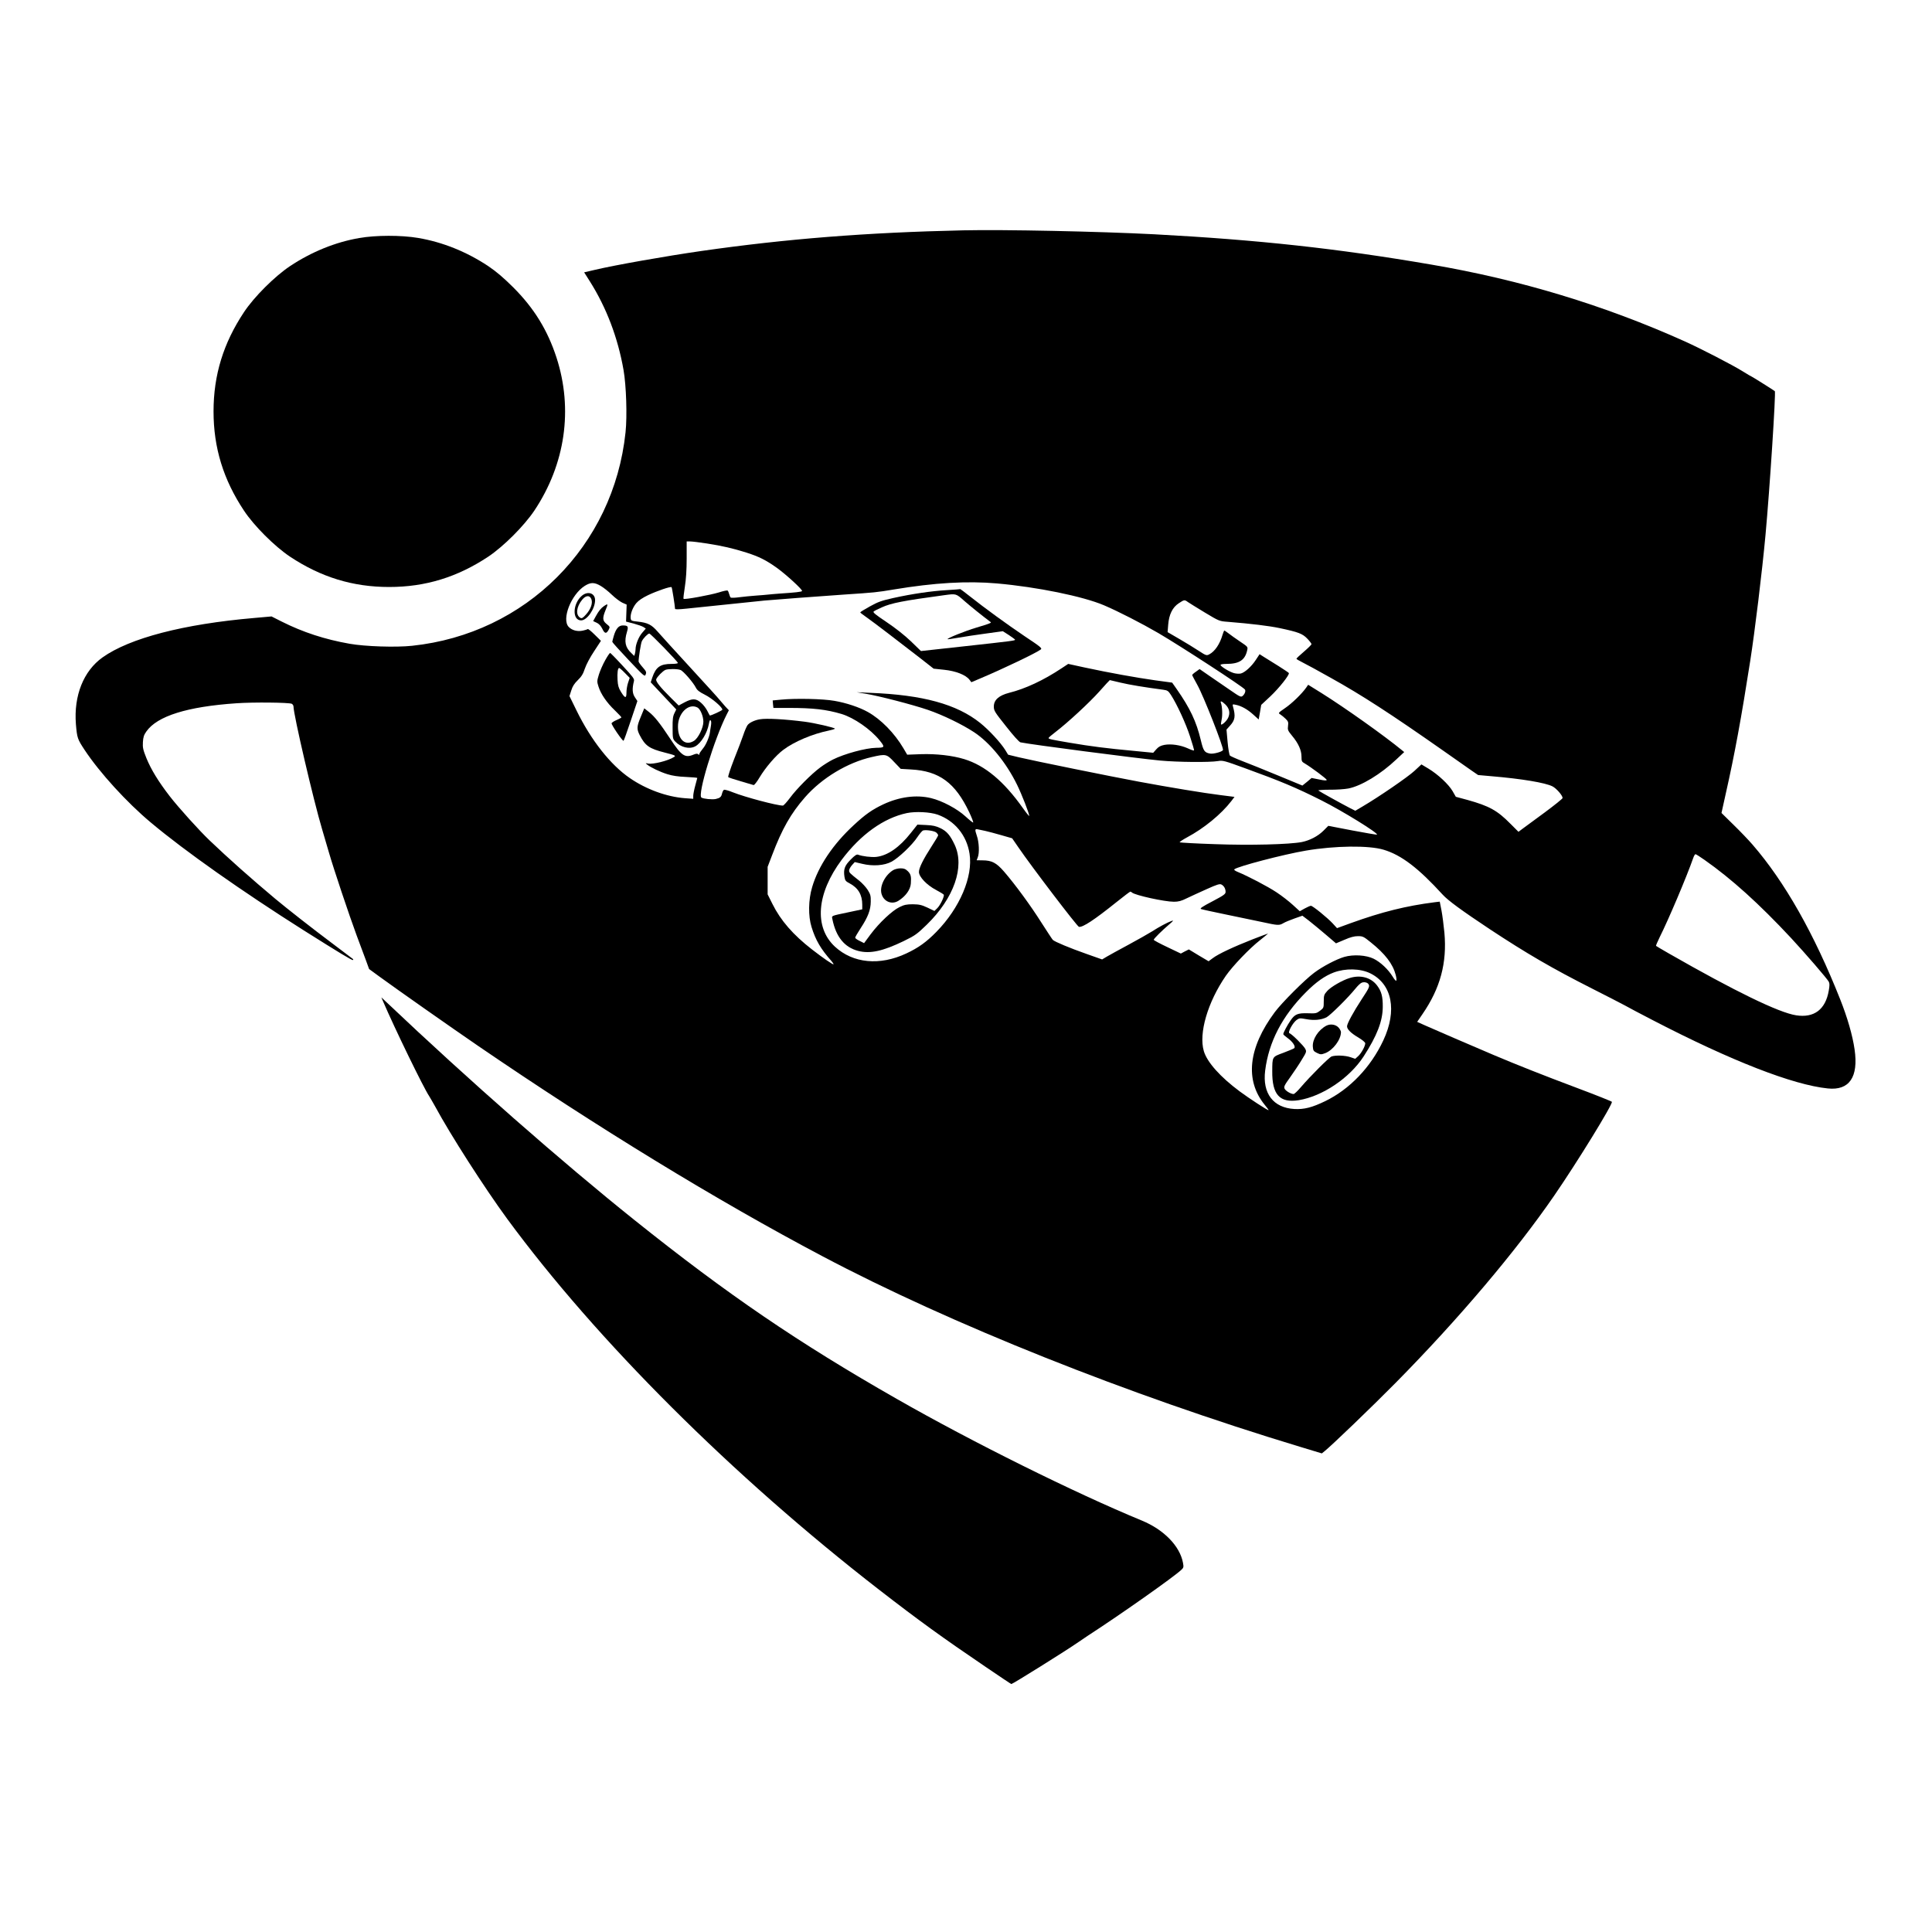 <?xml version="1.0" standalone="no"?>
<!DOCTYPE svg PUBLIC "-//W3C//DTD SVG 20010904//EN"
 "http://www.w3.org/TR/2001/REC-SVG-20010904/DTD/svg10.dtd">
<svg version="1.0" xmlns="http://www.w3.org/2000/svg"
 width="1909pt" height="1909pt" viewBox="0 0 1909 1909"
 preserveAspectRatio="xMidYMid meet">
<g transform="translate(0,1909) scale(0.1,-0.1)"
fill="#000000" stroke="none">
<path d="M9515 16814 c-953 -21 -1746 -84 -2585 -204 -360 -52 -841 -137
-1051 -186 l-107 -25 55 -87 c165 -261 278 -558 334 -877 27 -153 37 -456 20
-616 -118 -1125 -985 -1992 -2110 -2110 -160 -17 -463 -7 -616 20 -245 43
-462 114 -671 219 l-101 51 -169 -15 c-699 -60 -1233 -199 -1501 -390 -188
-134 -285 -378 -263 -659 12 -138 15 -147 86 -255 148 -224 418 -520 654 -717
337 -283 903 -681 1510 -1065 357 -225 481 -300 488 -294 3 3 3 8 1 9 -2 2
-96 73 -209 158 -195 146 -440 338 -560 438 -232 194 -464 400 -648 576 -101
96 -308 325 -396 439 -111 144 -182 260 -229 374 -34 85 -38 105 -35 159 3 50
10 71 34 105 107 153 405 246 890 279 170 12 517 8 547 -5 9 -5 17 -17 17 -27
0 -80 197 -926 283 -1214 20 -66 50 -169 67 -228 46 -160 199 -617 273 -817
36 -96 78 -211 95 -255 l29 -80 104 -76 c181 -132 704 -499 974 -684 1170
-800 2360 -1528 3400 -2077 1264 -669 3024 -1371 4718 -1883 l218 -66 26 21
c68 54 466 436 703 676 620 628 1189 1300 1569 1853 229 333 577 899 568 924
-1 4 -155 66 -342 136 -354 133 -595 229 -825 326 -216 92 -609 261 -686 296
l-71 32 52 76 c177 257 244 507 217 806 -7 74 -20 173 -29 220 l-17 86 -50 -6
c-283 -36 -523 -96 -828 -206 l-137 -50 -43 47 c-52 56 -197 174 -215 174 -7
0 -35 -12 -62 -27 l-48 -27 -69 63 c-38 35 -109 90 -159 123 -85 57 -286 162
-384 202 -25 10 -40 21 -35 26 29 28 488 148 707 185 289 49 621 53 768 9 175
-52 344 -181 584 -444 54 -59 188 -157 465 -341 367 -242 618 -388 1009 -586
145 -73 291 -149 325 -167 33 -19 160 -86 282 -149 772 -400 1380 -637 1725
-672 212 -22 304 112 264 386 -20 139 -71 315 -142 494 -257 648 -548 1162
-867 1530 -38 44 -122 132 -188 196 l-118 116 44 199 c85 376 153 745 240
1304 46 295 117 877 151 1245 41 445 104 1412 92 1420 -20 15 -227 145 -231
145 -2 0 -41 22 -85 50 -104 65 -415 225 -572 296 -794 357 -1628 610 -2509
760 -926 159 -1708 244 -2735 299 -545 28 -1478 48 -1890 39z m-2531 -3094
c155 -24 257 -48 391 -90 125 -40 193 -74 300 -150 93 -67 258 -218 250 -230
-5 -8 -66 -15 -220 -25 -44 -3 -96 -8 -115 -10 -19 -2 -73 -7 -120 -10 -47 -3
-120 -11 -163 -16 -42 -6 -81 -7 -86 -4 -5 3 -12 19 -16 35 -4 16 -11 32 -16
35 -5 3 -44 -5 -87 -19 -81 -25 -339 -73 -348 -63 -3 2 3 56 13 118 12 77 18
169 18 282 l0 167 35 0 c19 0 93 -9 164 -20z m2868 -395 c395 -35 848 -127
1057 -216 143 -61 369 -177 536 -274 222 -130 838 -531 856 -558 10 -14 -1
-44 -21 -62 -18 -16 -25 -13 -132 61 -62 43 -154 106 -204 140 l-91 63 -36
-26 c-21 -14 -37 -29 -37 -33 0 -4 23 -47 50 -96 63 -112 265 -627 254 -646
-10 -17 -95 -40 -127 -34 -56 10 -66 25 -92 133 -44 184 -106 315 -238 504
l-45 64 -169 23 c-185 26 -452 74 -698 127 l-160 35 -65 -43 c-179 -119 -359
-203 -520 -243 -100 -26 -150 -70 -150 -135 0 -41 8 -54 121 -196 73 -93 129
-155 142 -158 90 -20 1141 -157 1381 -180 171 -16 489 -19 571 -5 47 8 62 4
265 -70 355 -129 508 -193 760 -320 205 -103 561 -323 546 -337 -2 -2 -111 16
-242 41 l-239 46 -50 -50 c-54 -53 -133 -94 -211 -110 -123 -24 -517 -34 -861
-21 -185 6 -341 15 -346 18 -5 3 28 25 72 49 167 89 338 229 438 359 l31 41
-141 18 c-156 19 -506 77 -802 132 -266 49 -1058 210 -1187 241 l-107 26 -28
46 c-47 75 -161 198 -247 267 -232 186 -568 278 -1086 298 l-135 6 90 -15
c132 -22 460 -107 613 -159 151 -52 340 -144 457 -221 156 -103 318 -301 425
-520 46 -94 120 -283 120 -307 0 -6 -28 28 -62 76 -189 267 -375 422 -580 485
-118 36 -278 54 -428 49 l-136 -5 -37 63 c-89 151 -223 287 -352 359 -84 47
-213 90 -330 110 -111 20 -382 26 -525 12 l-85 -8 3 -37 4 -37 151 0 c242 0
371 -15 523 -60 122 -37 287 -151 375 -260 55 -68 53 -73 -34 -74 -103 -2
-313 -59 -427 -116 -36 -18 -92 -53 -125 -78 -88 -65 -233 -211 -298 -299 -32
-43 -64 -78 -71 -78 -60 0 -373 83 -494 131 -41 17 -81 28 -88 25 -6 -2 -15
-18 -19 -35 -8 -36 -20 -46 -63 -56 -35 -7 -120 1 -141 14 -42 26 127 581 250
822 l21 41 -35 37 c-18 20 -43 49 -55 64 -11 15 -142 159 -290 320 -148 161
-293 320 -323 355 -61 70 -98 89 -199 100 -59 6 -65 9 -68 31 -6 41 19 108 55
151 23 27 62 53 116 79 91 43 223 88 233 79 5 -6 33 -183 34 -213 0 -8 35 -7
113 1 94 10 642 67 772 80 70 7 553 43 785 59 302 20 323 22 490 50 403 67
726 86 1022 60z m-3917 -24 c28 -16 77 -55 111 -88 33 -32 80 -67 103 -78 l43
-19 -3 -84 -3 -84 74 -19 c40 -11 84 -26 97 -34 l24 -16 -36 -42 c-34 -39 -65
-116 -65 -161 0 -12 -3 -31 -6 -44 l-7 -23 -29 28 c-60 56 -72 114 -43 209 16
55 11 64 -42 64 -39 0 -67 -32 -88 -103 -8 -28 -15 -54 -15 -59 0 -5 72 -85
160 -178 156 -165 161 -169 170 -144 9 23 5 31 -30 71 -22 25 -40 51 -40 57 0
39 23 183 32 200 15 31 60 76 74 76 12 0 276 -271 282 -290 2 -6 -24 -10 -62
-10 -112 0 -155 -31 -190 -133 l-16 -49 126 -134 126 -134 -18 -37 c-15 -30
-19 -60 -18 -145 0 -100 2 -110 25 -134 54 -58 140 -80 198 -49 58 30 120 133
136 225 5 28 10 39 17 32 7 -7 7 -28 2 -59 -4 -26 -9 -52 -9 -58 -5 -45 -40
-128 -70 -162 -19 -23 -35 -47 -35 -54 0 -10 -3 -10 -11 -2 -8 8 -20 7 -45 -3
-86 -36 -120 -13 -230 154 -103 156 -157 224 -212 267 l-46 36 -34 -83 c-40
-96 -42 -120 -12 -180 55 -107 94 -135 248 -174 105 -27 113 -31 92 -44 -57
-37 -206 -74 -255 -65 -29 6 -29 5 -10 -10 34 -28 126 -72 200 -95 47 -15 107
-24 183 -27 61 -3 112 -7 112 -10 0 -2 -9 -36 -20 -75 -11 -40 -20 -86 -20
-102 l0 -29 -83 6 c-181 14 -383 88 -544 199 -191 131 -382 373 -526 667 l-70
143 18 56 c12 40 30 68 65 102 36 35 52 61 69 113 13 39 52 113 91 171 l68
104 -62 61 c-34 34 -65 59 -68 55 -4 -3 -25 -10 -48 -15 -53 -12 -108 2 -141
37 -71 76 24 319 159 405 58 36 94 37 157 0z m5803 -160 c15 -10 90 -57 168
-104 140 -84 142 -85 225 -91 235 -19 406 -40 512 -62 188 -40 227 -55 275
-105 23 -24 41 -48 41 -54 0 -5 -34 -39 -75 -74 -41 -35 -74 -66 -74 -70 0 -4
26 -19 58 -35 31 -15 158 -84 282 -154 304 -169 591 -355 1113 -721 115 -80
238 -167 275 -193 l67 -46 135 -12 c296 -25 529 -64 600 -100 39 -20 100 -90
100 -115 0 -7 -80 -71 -177 -143 -98 -72 -196 -144 -219 -161 l-40 -30 -80 80
c-129 131 -209 175 -424 235 l-115 31 -32 56 c-40 68 -144 165 -238 222 l-70
42 -70 -65 c-65 -60 -347 -254 -512 -351 l-71 -42 -50 25 c-76 39 -306 166
-315 175 -4 4 45 8 110 8 65 -1 149 5 186 12 128 25 320 141 475 288 l77 72
-22 18 c-175 144 -561 418 -792 563 l-135 84 -20 -29 c-43 -61 -142 -157 -209
-202 -69 -48 -69 -48 -45 -63 12 -8 36 -27 52 -43 25 -25 28 -33 23 -70 -5
-38 -2 -46 40 -97 62 -74 93 -143 93 -205 0 -47 3 -52 33 -69 62 -37 216 -151
216 -162 1 -8 -22 -7 -74 4 l-75 15 -45 -38 -46 -37 -242 100 c-133 55 -291
119 -352 142 -60 23 -115 48 -122 54 -6 6 -17 66 -23 134 l-11 123 35 39 c50
55 56 93 29 189 -6 23 -4 24 28 17 55 -11 116 -45 173 -97 l53 -48 13 72 12
72 91 85 c87 82 192 215 182 230 -3 5 -49 35 -102 69 -54 33 -118 73 -143 89
l-44 28 -37 -56 c-42 -65 -110 -126 -149 -135 -16 -3 -46 -2 -67 4 -44 12
-133 66 -133 81 0 6 25 10 58 10 128 0 185 38 206 137 7 31 5 33 -71 84 -43
29 -94 65 -114 81 -20 15 -39 28 -41 28 -3 0 -11 -19 -18 -42 -27 -93 -76
-165 -132 -194 -26 -13 -31 -12 -103 35 -41 27 -127 80 -191 117 l-117 68 6
74 c8 100 42 170 104 211 55 36 57 37 91 12z m-5014 -671 c28 -10 129 -127
153 -177 12 -23 35 -41 87 -67 71 -35 180 -129 173 -149 -2 -8 -108 -57 -123
-57 -1 0 -12 20 -24 44 -12 25 -39 61 -61 80 -50 46 -87 47 -165 6 l-58 -31
-74 73 c-111 110 -154 165 -148 186 8 24 65 82 91 93 28 11 119 11 149 -1z
m4348 -125 c88 -21 238 -46 421 -70 43 -6 51 -11 78 -53 60 -94 146 -280 188
-410 24 -73 42 -135 39 -137 -3 -3 -30 6 -62 21 -71 32 -163 46 -230 34 -39
-8 -58 -18 -81 -44 l-30 -34 -195 19 c-259 24 -419 44 -630 80 -189 32 -210
37 -209 47 0 4 30 30 67 58 123 94 336 291 436 403 54 61 100 111 102 111 1 0
49 -11 106 -25z m1036 -216 c40 -39 49 -85 27 -132 -15 -32 -61 -74 -70 -65
-2 2 1 24 6 48 10 43 6 130 -7 164 -10 25 9 19 44 -15z m-5216 -30 c28 -15 58
-86 58 -140 0 -61 -51 -164 -94 -190 -85 -52 -157 12 -157 141 -1 133 105 236
193 189z m1943 -538 l65 -68 102 -6 c278 -15 437 -131 575 -423 25 -53 42 -98
39 -101 -3 -3 -37 24 -76 60 -81 75 -231 155 -341 181 -146 35 -312 13 -472
-62 -110 -52 -178 -100 -291 -205 -205 -189 -350 -405 -411 -612 -38 -126 -40
-287 -6 -395 40 -130 92 -218 195 -334 14 -16 24 -31 22 -34 -6 -5 -101 60
-212 146 -188 146 -310 286 -392 451 l-47 94 0 136 0 136 44 115 c98 259 185
412 325 572 167 191 421 344 661 398 139 32 146 30 220 -49z m429 -520 c169
-60 288 -204 316 -386 36 -226 -96 -536 -328 -773 -98 -100 -177 -157 -297
-213 -262 -123 -526 -98 -705 67 -208 193 -182 525 67 859 188 250 414 412
643 461 88 18 228 11 304 -15z m471 -161 c28 -6 99 -25 158 -42 l108 -31 62
-90 c129 -189 581 -782 598 -785 37 -7 151 68 368 242 73 58 135 106 140 106
4 0 11 -4 16 -9 30 -27 321 -91 414 -91 45 0 73 7 127 34 38 18 126 59 196 90
104 47 131 55 147 46 25 -13 41 -41 41 -73 0 -21 -18 -34 -130 -93 -100 -52
-127 -71 -113 -76 10 -4 119 -28 241 -53 123 -25 285 -59 360 -75 161 -35 171
-36 214 -11 18 11 68 31 110 46 l77 27 63 -48 c35 -27 109 -89 166 -137 l103
-88 83 35 c59 26 98 36 134 36 47 0 56 -4 125 -60 144 -115 220 -215 248 -323
17 -70 6 -76 -30 -17 -45 73 -120 143 -188 177 -74 36 -200 44 -290 18 -78
-23 -213 -93 -298 -157 -94 -70 -319 -295 -389 -389 -262 -352 -297 -673 -100
-915 25 -30 42 -54 39 -54 -13 0 -195 119 -284 185 -193 143 -324 290 -356
399 -52 176 38 484 218 745 66 95 233 270 337 351 44 35 80 65 80 66 0 1 -69
-25 -152 -57 -191 -75 -340 -145 -394 -186 l-42 -31 -98 58 -97 59 -40 -20
-39 -21 -134 64 c-74 35 -134 67 -134 72 0 11 84 94 155 154 38 32 44 40 23
33 -44 -16 -125 -59 -196 -105 -37 -23 -141 -82 -232 -131 -91 -49 -186 -101
-213 -117 l-47 -28 -153 54 c-168 59 -316 121 -334 139 -7 7 -57 84 -113 171
-106 168 -260 378 -370 505 -75 86 -120 110 -212 110 l-58 1 11 28 c18 43 13
151 -9 214 -21 63 -20 70 12 63 12 -3 44 -9 71 -15z m7108 -287 c265 -186 537
-431 854 -771 144 -155 356 -401 373 -432 9 -17 9 -38 0 -88 -32 -187 -145
-272 -323 -244 -170 26 -606 238 -1259 612 -67 38 -123 72 -125 74 -2 2 14 40
36 85 85 169 266 595 332 784 7 20 17 37 22 37 5 0 46 -26 90 -57z m-3304
-1120 c217 -106 268 -367 130 -662 -124 -266 -333 -484 -574 -601 -130 -63
-208 -83 -305 -78 -209 12 -317 154 -289 379 35 283 169 541 403 775 99 100
187 162 275 195 116 43 262 40 360 -8z"/>
<path d="M9355 13259 c-154 -9 -343 -37 -529 -78 -116 -26 -150 -38 -231 -83
-52 -29 -95 -55 -95 -59 0 -3 28 -25 63 -49 67 -47 308 -231 527 -401 l135
-106 104 -11 c115 -12 213 -50 250 -98 l19 -25 94 40 c207 87 547 249 591 283
17 12 2 25 -159 132 -179 121 -387 272 -545 397 -48 38 -88 68 -90 68 -2 -1
-62 -6 -134 -10z m174 -107 c58 -51 186 -154 260 -209 10 -7 -13 -16 -140 -54
-117 -35 -295 -107 -286 -115 2 -2 50 5 107 15 58 10 180 29 272 41 l167 23
61 -39 c33 -22 60 -42 60 -45 0 -9 -28 -13 -502 -65 l-428 -47 -100 97 c-64
61 -152 130 -241 190 -108 72 -137 96 -126 104 7 6 43 25 81 41 93 42 209 65
616 120 119 16 115 17 199 -57z"/>
<path d="M7510 11983 c-53 -8 -109 -35 -125 -60 -9 -14 -28 -57 -41 -97 -13
-39 -54 -147 -91 -239 -37 -96 -62 -171 -57 -176 5 -4 61 -23 124 -41 63 -18
120 -35 126 -37 7 -2 33 31 59 75 59 99 163 220 235 273 109 82 288 157 448
190 34 7 62 16 62 19 0 10 -204 57 -300 69 -195 25 -375 35 -440 24z"/>
<path d="M5750 13204 c-92 -78 -98 -244 -8 -244 59 0 138 115 138 200 0 69
-71 93 -130 44z m94 -36 c14 -39 -7 -98 -53 -149 -33 -37 -42 -42 -58 -33 -47
28 -38 109 20 179 36 44 76 46 91 3z"/>
<path d="M5970 13103 c-33 -23 -54 -49 -84 -104 l-25 -46 34 -16 c24 -11 42
-31 57 -61 23 -49 40 -51 63 -7 13 26 12 29 -21 55 -41 33 -43 58 -10 139 26
61 24 66 -14 40z"/>
<path d="M5981 12568 c-23 -40 -51 -104 -63 -142 -20 -66 -20 -71 -4 -121 23
-73 82 -159 160 -233 36 -35 66 -67 66 -70 0 -4 -21 -15 -46 -26 -25 -10 -48
-25 -51 -32 -5 -12 104 -173 118 -174 3 0 35 89 71 197 l66 196 -25 38 c-25
38 -28 83 -9 159 6 22 -10 42 -110 150 -63 69 -120 126 -124 128 -5 2 -27 -30
-49 -70z m193 -127 l48 -49 -16 -48 c-9 -26 -16 -70 -16 -97 0 -61 -14 -59
-55 8 -23 38 -30 62 -33 116 -4 70 2 119 16 119 4 0 30 -22 56 -49z"/>
<path d="M9001 10861 c-113 -144 -232 -226 -343 -238 -49 -5 -139 6 -180 22
-13 5 -33 -8 -72 -48 -60 -60 -73 -96 -62 -170 6 -38 12 -45 52 -66 84 -45
124 -112 124 -211 l0 -45 -132 -28 c-184 -39 -170 -33 -163 -70 35 -174 120
-278 255 -313 117 -30 242 -3 449 97 114 56 131 68 228 162 269 262 378 572
276 790 -45 95 -77 133 -141 164 -44 21 -74 28 -141 31 l-86 4 -64 -81z m250
3 c11 -10 19 -22 19 -27 0 -6 -28 -53 -62 -105 -87 -135 -128 -218 -128 -258
0 -48 78 -130 170 -178 38 -20 72 -41 75 -46 9 -15 -34 -105 -64 -134 l-28
-27 -69 33 c-58 27 -81 32 -144 33 -62 0 -85 -5 -132 -28 -74 -36 -201 -156
-285 -268 l-65 -88 -44 22 c-24 11 -44 26 -44 32 0 6 25 49 55 95 71 108 98
178 99 261 1 57 -3 72 -29 114 -17 27 -55 69 -85 93 -94 74 -100 80 -100 101
0 11 13 35 28 52 l28 31 72 -17 c106 -26 220 -18 292 21 69 37 204 165 255
243 22 33 47 62 55 65 29 9 113 -4 131 -20z"/>
<path d="M8825 10492 c-81 -50 -135 -159 -115 -233 21 -77 100 -110 165 -71
72 44 121 111 125 172 5 69 0 92 -29 121 -24 23 -38 29 -73 29 -24 0 -56 -8
-73 -18z"/>
<path d="M13335 9426 c-72 -22 -184 -87 -220 -127 -32 -36 -35 -44 -35 -104 0
-62 -1 -65 -37 -92 -34 -26 -42 -28 -120 -25 -100 3 -129 -9 -171 -71 -32 -46
-72 -121 -72 -135 0 -5 19 -22 43 -39 52 -38 83 -86 64 -101 -6 -5 -55 -25
-107 -45 -111 -41 -108 -36 -109 -182 -2 -232 74 -315 261 -286 234 38 502
218 641 431 133 205 189 350 190 490 1 103 -13 155 -56 212 -60 80 -164 108
-272 74z m187 -60 c14 -21 8 -36 -68 -151 -81 -124 -144 -239 -144 -266 0 -29
39 -68 111 -110 41 -25 69 -48 69 -58 -1 -29 -37 -95 -68 -125 l-31 -28 -47
16 c-52 18 -149 21 -187 7 -25 -10 -207 -191 -303 -303 -32 -38 -64 -68 -72
-68 -27 0 -79 31 -89 53 -9 19 -1 35 56 114 36 51 88 128 114 172 47 76 48 80
34 108 -16 31 -133 147 -156 154 -20 7 33 103 71 131 27 19 34 19 94 8 78 -15
148 -8 201 18 38 20 213 193 288 286 21 26 48 52 60 56 23 10 56 3 67 -14z"/>
<path d="M13105 8955 c-80 -43 -138 -134 -133 -207 3 -39 7 -45 41 -62 36 -17
41 -17 82 -2 77 30 155 133 155 208 0 9 -10 29 -22 43 -29 33 -82 41 -123 20z"/>
<path d="M3550 16738 c-235 -40 -473 -137 -685 -278 -151 -101 -354 -303 -454
-454 -204 -307 -301 -622 -301 -981 0 -359 97 -674 301 -981 100 -151 303
-353 454 -454 306 -203 621 -300 980 -300 359 0 674 97 980 300 152 102 353
303 455 455 306 459 384 1001 219 1511 -88 271 -221 488 -428 695 -99 98 -166
155 -246 209 -215 143 -452 238 -694 279 -166 28 -417 28 -581 -1z"/>
<path d="M3783 9200 c119 -277 402 -858 457 -940 9 -14 35 -59 58 -100 155
-287 488 -805 714 -1114 883 -1201 2227 -2542 3673 -3663 395 -306 626 -473
1052 -762 138 -94 253 -171 256 -171 13 0 546 333 662 414 28 19 70 47 93 63
327 212 846 578 923 650 24 22 26 28 18 71 -31 166 -189 328 -408 418 -658
271 -1676 776 -2421 1202 -973 555 -1674 1033 -2590 1766 -714 571 -1638 1382
-2453 2155 l-49 46 15 -35z"/>
</g>
</svg>
